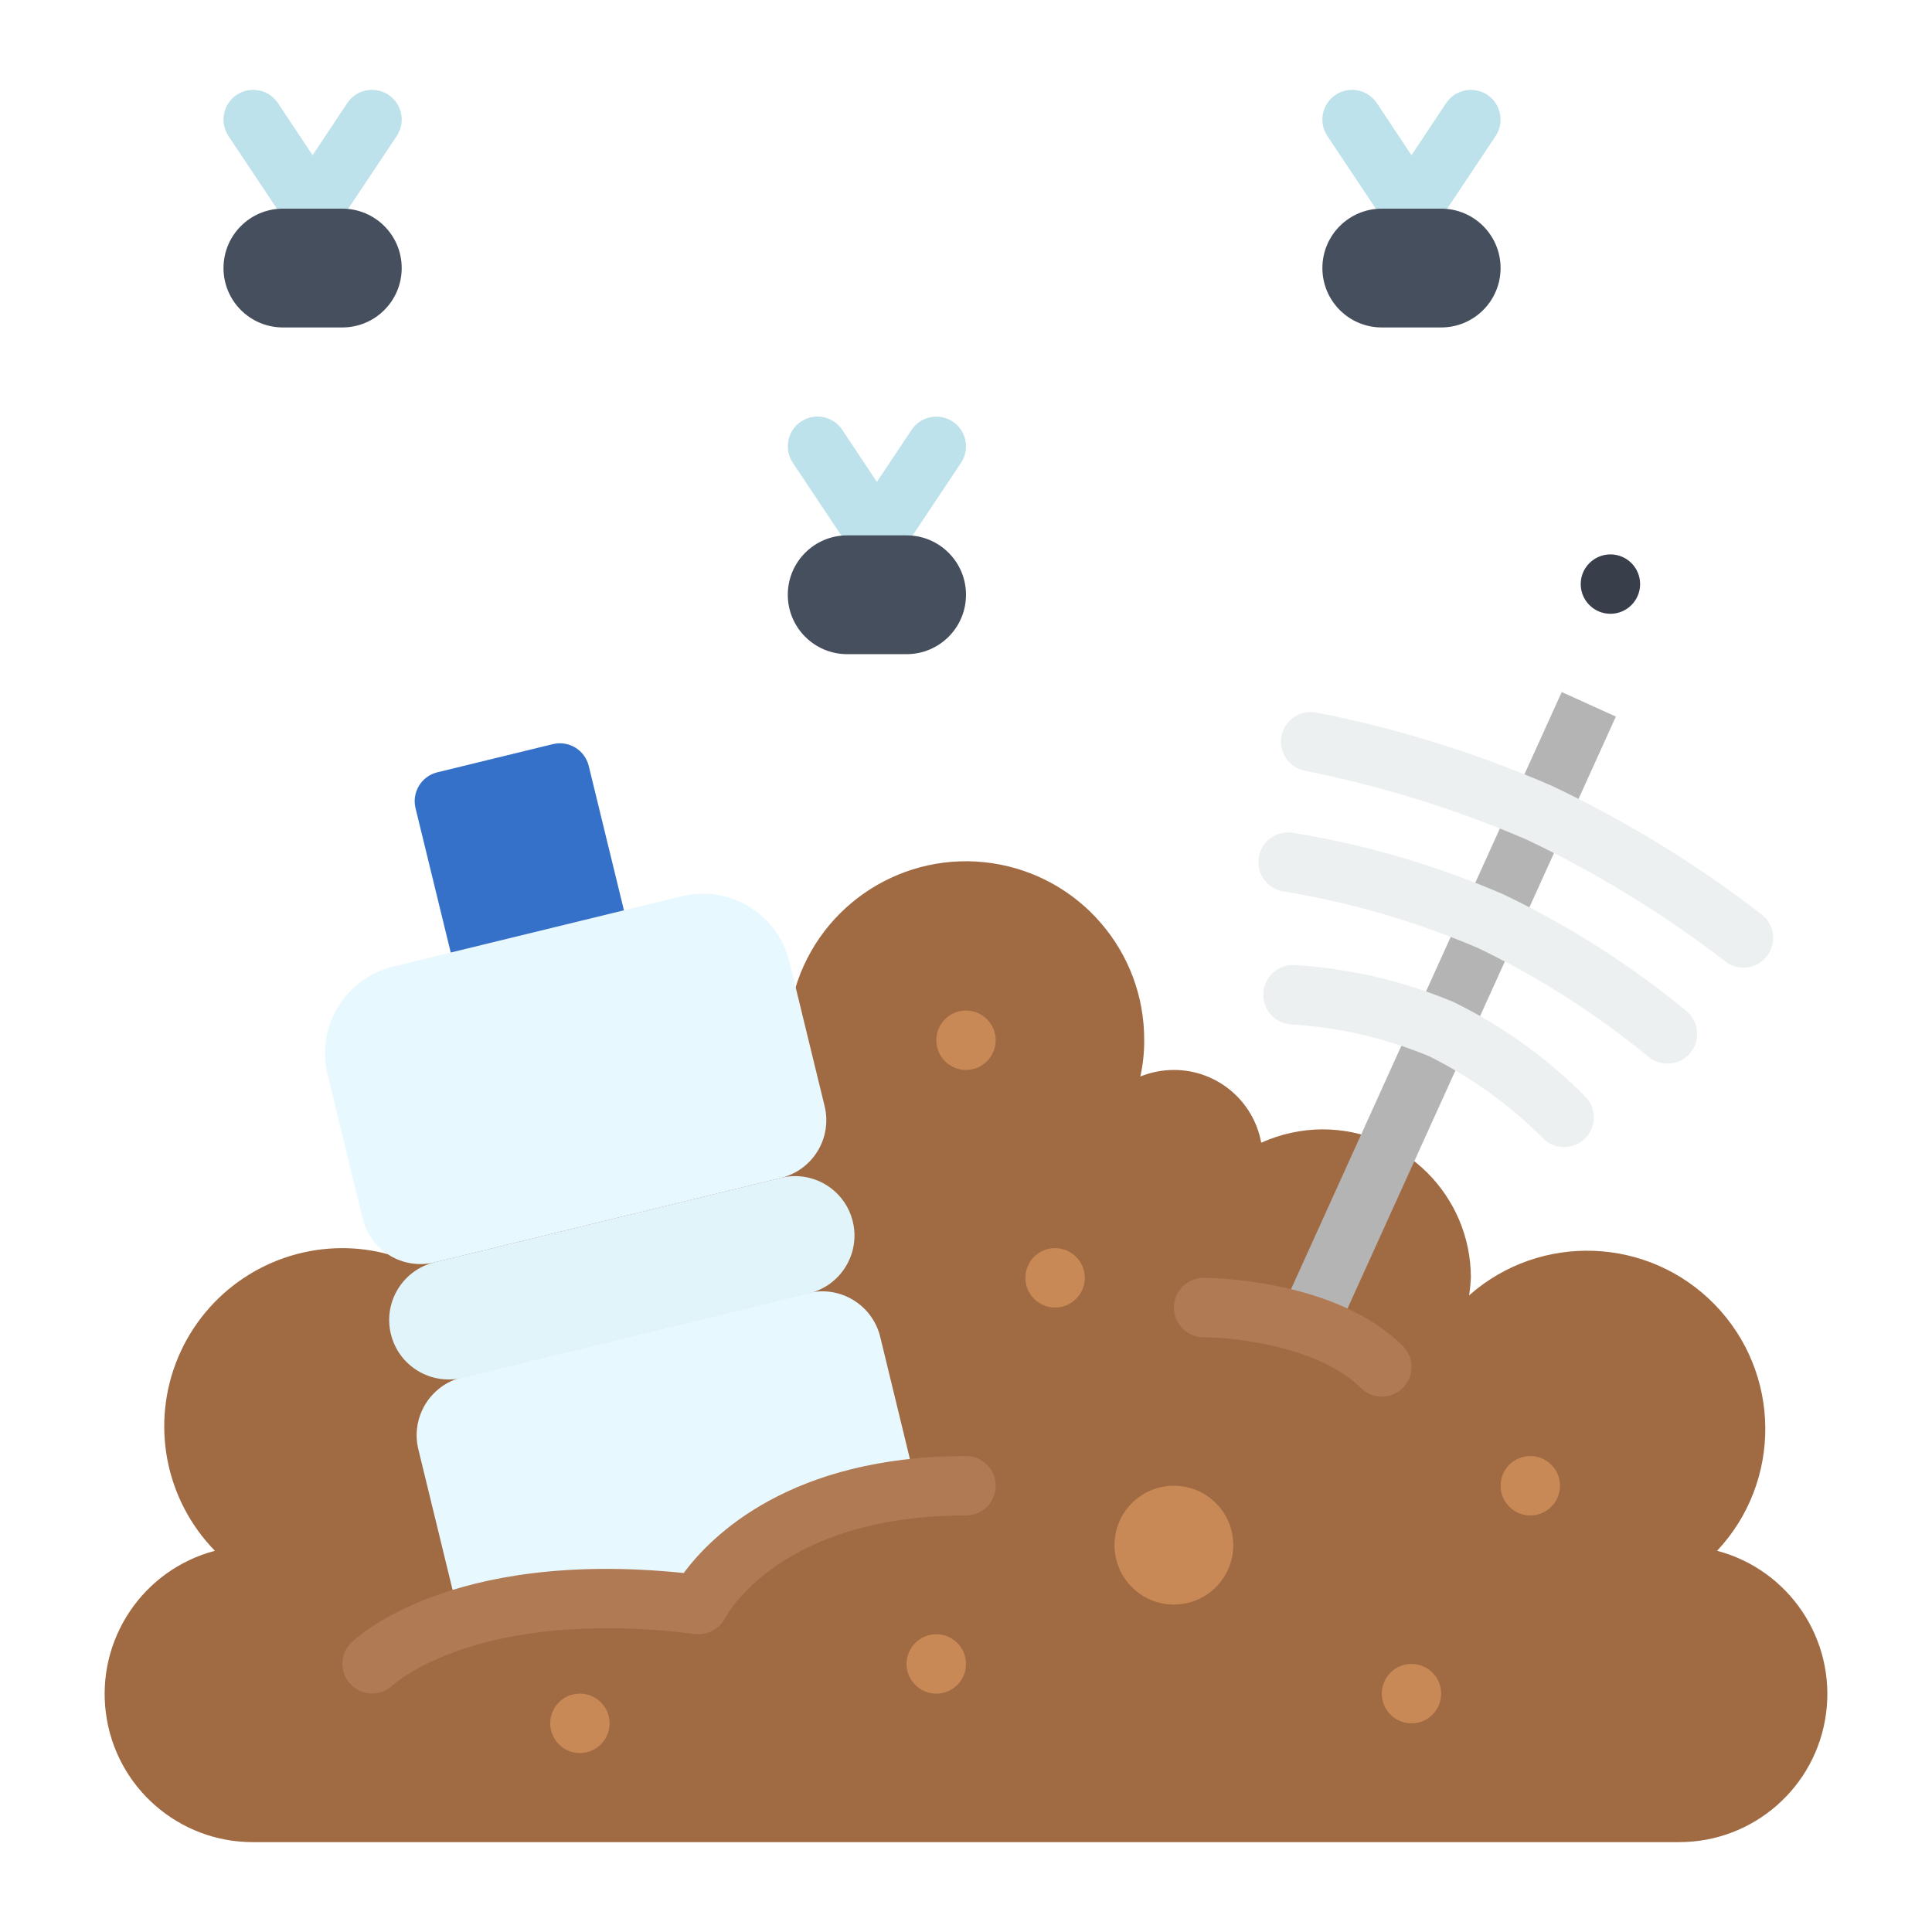 <svg width="86" height="86" viewBox="0 0 86 86" fill="none" xmlns="http://www.w3.org/2000/svg">
<g clip-path="url(#clip0)" filter="url(#filter0_d)">
<path d="M13.915 6.61C13.473 6.61 13.06 6.39 12.815 6.022L10.171 2.056C9.766 1.448 9.93 0.627 10.537 0.222C11.145 -0.183 11.966 -0.019 12.371 0.588L13.915 2.909L15.459 0.588C15.721 0.195 16.173 -0.028 16.645 0.003C17.116 0.033 17.535 0.313 17.745 0.736C17.954 1.16 17.921 1.663 17.659 2.056L15.015 6.022C14.77 6.39 14.357 6.61 13.915 6.61V6.61Z" fill="#BDE2EB"/>
<path d="M39.034 21.153C38.592 21.153 38.179 20.932 37.934 20.564L35.29 16.598C34.885 15.991 35.048 15.17 35.656 14.764C36.264 14.359 37.084 14.523 37.49 15.131L39.034 17.451L40.578 15.135C40.84 14.742 41.292 14.518 41.763 14.549C42.235 14.579 42.654 14.859 42.863 15.283C43.072 15.706 43.04 16.209 42.778 16.602L40.134 20.568C39.888 20.934 39.475 21.154 39.034 21.153Z" fill="#BDE2EB"/>
<path d="M62.83 6.61C62.388 6.61 61.975 6.39 61.73 6.022L59.086 2.056C58.681 1.448 58.845 0.627 59.452 0.222C60.06 -0.183 60.881 -0.019 61.286 0.588L62.83 2.909L64.374 0.588C64.779 -0.019 65.6 -0.183 66.208 0.222C66.815 0.627 66.979 1.448 66.574 2.056L63.93 6.022C63.685 6.39 63.272 6.61 62.83 6.61Z" fill="#BDE2EB"/>
<path d="M35.398 40.018V40.005C36.525 36.224 40.259 33.846 44.162 34.424C48.065 35.002 50.949 38.36 50.932 42.305C50.936 42.847 50.878 43.389 50.76 43.918C51.235 43.727 51.742 43.628 52.254 43.627C54.162 43.626 55.798 44.989 56.141 46.866C56.997 46.48 57.925 46.277 58.864 46.271C62.515 46.271 65.474 49.231 65.474 52.881C65.461 53.143 65.435 53.403 65.395 53.661C68.569 50.857 73.388 51.041 76.338 54.08C79.289 57.119 79.331 61.941 76.434 65.031C79.64 65.879 81.718 68.977 81.285 72.266C80.853 75.554 78.045 78.009 74.729 78H11.271C7.954 78.009 5.147 75.554 4.715 72.266C4.282 68.977 6.359 65.879 9.566 65.031C7.338 62.748 6.695 59.353 7.932 56.414C9.17 53.474 12.048 51.562 15.237 51.559C15.916 51.559 16.591 51.648 17.247 51.824H17.26L35.398 40.018Z" fill="#A06A43"/>
<path d="M17.495 39.028L30.345 35.895C32.474 35.376 34.621 36.681 35.14 38.81L36.706 45.235C37.053 46.655 36.182 48.086 34.763 48.432L19.343 52.192C17.924 52.538 16.492 51.668 16.146 50.248L14.58 43.823C14.06 41.694 15.366 39.547 17.495 39.028V39.028Z" fill="#E8F8FF"/>
<path d="M20.459 68.058L18.621 60.51C18.279 59.09 19.147 57.661 20.565 57.31L35.98 53.556C37.399 53.213 38.829 54.082 39.179 55.499L40.818 62.241L29.779 67.424L20.459 68.058Z" fill="#E8F8FF"/>
<path d="M34.763 48.429L19.343 52.189C17.924 52.535 17.053 53.966 17.4 55.386C17.746 56.805 19.177 57.675 20.596 57.329L36.017 53.569C37.436 53.223 38.306 51.792 37.96 50.373C37.614 48.953 36.183 48.083 34.763 48.429Z" fill="#E0F4F9"/>
<path d="M19.469 30.378L24.609 29.124C25.319 28.951 26.035 29.386 26.207 30.096L27.774 36.521L20.064 38.401L18.497 31.976C18.324 31.266 18.759 30.55 19.469 30.378Z" fill="#3570C9"/>
<path d="M16.559 71.382C16.027 71.38 15.549 71.06 15.344 70.569C15.14 70.079 15.248 69.514 15.62 69.135C15.797 68.959 19.958 64.942 30.435 66.02C31.656 64.367 35.186 60.814 42.999 60.814C43.73 60.814 44.322 61.406 44.322 62.136C44.322 62.866 43.73 63.458 42.999 63.458C34.77 63.458 32.376 67.839 32.278 68.027C32.02 68.517 31.488 68.798 30.937 68.735C21.26 67.526 17.52 70.983 17.483 71.013C17.234 71.251 16.903 71.383 16.559 71.382V71.382Z" fill="#B07A55"/>
<path d="M41.678 71.39C42.408 71.39 42.999 70.798 42.999 70.068C42.999 69.338 42.408 68.746 41.678 68.746C40.947 68.746 40.355 69.338 40.355 70.068C40.355 70.798 40.947 71.39 41.678 71.39Z" fill="#C98956"/>
<path d="M25.813 74.034C26.543 74.034 27.135 73.442 27.135 72.712C27.135 71.982 26.543 71.39 25.813 71.39C25.083 71.39 24.491 71.982 24.491 72.712C24.491 73.442 25.083 74.034 25.813 74.034Z" fill="#C98956"/>
<path d="M43 43.627C43.73 43.627 44.322 43.035 44.322 42.305C44.322 41.575 43.73 40.983 43 40.983C42.27 40.983 41.678 41.575 41.678 42.305C41.678 43.035 42.27 43.627 43 43.627Z" fill="#C98956"/>
<path d="M46.966 54.203C47.696 54.203 48.288 53.612 48.288 52.882C48.288 52.151 47.696 51.559 46.966 51.559C46.236 51.559 45.644 52.151 45.644 52.882C45.644 53.612 46.236 54.203 46.966 54.203Z" fill="#C98956"/>
<path d="M62.83 72.712C63.56 72.712 64.152 72.12 64.152 71.39C64.152 70.66 63.56 70.068 62.83 70.068C62.1 70.068 61.508 70.66 61.508 71.39C61.508 72.12 62.1 72.712 62.83 72.712Z" fill="#C98956"/>
<path d="M68.118 63.458C68.849 63.458 69.441 62.866 69.441 62.136C69.441 61.406 68.849 60.814 68.118 60.814C67.388 60.814 66.796 61.406 66.796 62.136C66.796 62.866 67.388 63.458 68.118 63.458Z" fill="#C98956"/>
<path d="M70.704 27.366C73.683 28.729 76.537 30.349 79.235 32.206C79.633 32.48 80.147 32.516 80.579 32.302C81.012 32.088 81.294 31.657 81.317 31.175C81.635 25.25 78.266 19.183 75.072 17.734C71.878 16.285 65.112 17.746 60.864 21.876C60.509 22.207 60.362 22.705 60.482 23.176C60.601 23.647 60.968 24.015 61.438 24.137C64.615 24.942 67.715 26.023 70.704 27.366V27.366Z" fill="white"/>
<path d="M57 54.418L69.518 26.805L71.928 27.898L59.41 55.51L57 54.418Z" fill="#B4B4B4"/>
<path d="M77.605 39.073C77.308 39.072 77.019 38.972 76.786 38.787C74.047 36.681 71.094 34.87 67.976 33.383C64.803 32.016 61.494 30.988 58.105 30.316C57.387 30.184 56.911 29.496 57.042 28.777C57.173 28.059 57.861 27.583 58.58 27.714C62.183 28.419 65.7 29.513 69.068 30.975C72.386 32.545 75.525 34.47 78.43 36.716C78.871 37.066 79.041 37.656 78.856 38.187C78.67 38.718 78.169 39.073 77.607 39.073H77.605Z" fill="#ECF0F1"/>
<path d="M74.217 43.343C73.904 43.343 73.601 43.232 73.363 43.028C71.04 41.122 68.498 39.501 65.79 38.199C63.028 37.019 60.133 36.175 57.169 35.687C56.694 35.627 56.289 35.314 56.11 34.87C55.931 34.426 56.006 33.92 56.306 33.547C56.606 33.174 57.084 32.992 57.557 33.072C60.765 33.593 63.897 34.507 66.882 35.793C69.818 37.191 72.571 38.945 75.079 41.015C75.502 41.374 75.657 41.959 75.465 42.48C75.273 43.001 74.776 43.347 74.221 43.346L74.217 43.343Z" fill="#ECF0F1"/>
<path d="M69.627 47.065C69.267 47.065 68.923 46.918 68.673 46.659C67.193 45.176 65.482 43.945 63.606 43.012C61.67 42.213 59.615 41.737 57.525 41.603C56.795 41.587 56.216 40.982 56.232 40.252C56.248 39.522 56.853 38.943 57.583 38.959H57.644C60.07 39.107 62.454 39.662 64.697 40.601C66.88 41.669 68.869 43.097 70.579 44.825C70.945 45.207 71.048 45.771 70.84 46.258C70.633 46.745 70.155 47.061 69.625 47.062L69.627 47.065Z" fill="#ECF0F1"/>
<path d="M71.685 23.322C72.415 23.322 73.007 22.73 73.007 22C73.007 21.27 72.415 20.678 71.685 20.678C70.955 20.678 70.363 21.27 70.363 22C70.363 22.73 70.955 23.322 71.685 23.322Z" fill="#393F4A"/>
<path d="M61.508 58.17C61.157 58.169 60.821 58.03 60.574 57.782C58.723 55.931 54.898 55.526 53.576 55.526C52.846 55.526 52.254 54.934 52.254 54.203C52.254 53.473 52.846 52.882 53.576 52.882C53.815 52.882 59.446 52.916 62.443 55.913C62.821 56.291 62.934 56.859 62.729 57.353C62.525 57.847 62.043 58.169 61.508 58.17Z" fill="#B07A55"/>
<path d="M52.254 67.424C53.714 67.424 54.898 66.24 54.898 64.78C54.898 63.319 53.714 62.136 52.254 62.136C50.794 62.136 49.61 63.319 49.61 64.78C49.61 66.24 50.794 67.424 52.254 67.424Z" fill="#C98956"/>
<path d="M15.237 5.288H12.593C11.133 5.288 9.949 6.472 9.949 7.932C9.949 9.393 11.133 10.576 12.593 10.576H15.237C16.697 10.576 17.881 9.393 17.881 7.932C17.881 6.472 16.697 5.288 15.237 5.288Z" fill="#464F5D"/>
<path d="M40.355 19.831H37.711C36.251 19.831 35.067 21.014 35.067 22.475C35.067 23.935 36.251 25.119 37.711 25.119H40.355C41.816 25.119 43 23.935 43 22.475C43 21.014 41.816 19.831 40.355 19.831Z" fill="#464F5D"/>
<path d="M64.152 5.288H61.508C60.048 5.288 58.864 6.472 58.864 7.932C58.864 9.393 60.048 10.576 61.508 10.576H64.152C65.613 10.576 66.796 9.393 66.796 7.932C66.796 6.472 65.613 5.288 64.152 5.288Z" fill="#464F5D"/>
</g>
<defs>
<filter id="filter0_d" x="0" y="0" width="86" height="86" filterUnits="userSpaceOnUse" color-interpolation-filters="sRGB">
<feFlood flood-opacity="0" result="BackgroundImageFix"/>
<feColorMatrix in="SourceAlpha" type="matrix" values="0 0 0 0 0 0 0 0 0 0 0 0 0 0 0 0 0 0 127 0"/>
<feOffset dy="4"/>
<feGaussianBlur stdDeviation="2"/>
<feColorMatrix type="matrix" values="0 0 0 0 0 0 0 0 0 0 0 0 0 0 0 0 0 0 0.25 0"/>
<feBlend mode="normal" in2="BackgroundImageFix" result="effect1_dropShadow"/>
<feBlend mode="normal" in="SourceGraphic" in2="effect1_dropShadow" result="shape"/>
</filter>
<clipPath id="clip0">
<rect width="78" height="78" fill="white" transform="translate(4)"/>
</clipPath>
</defs>
</svg>
